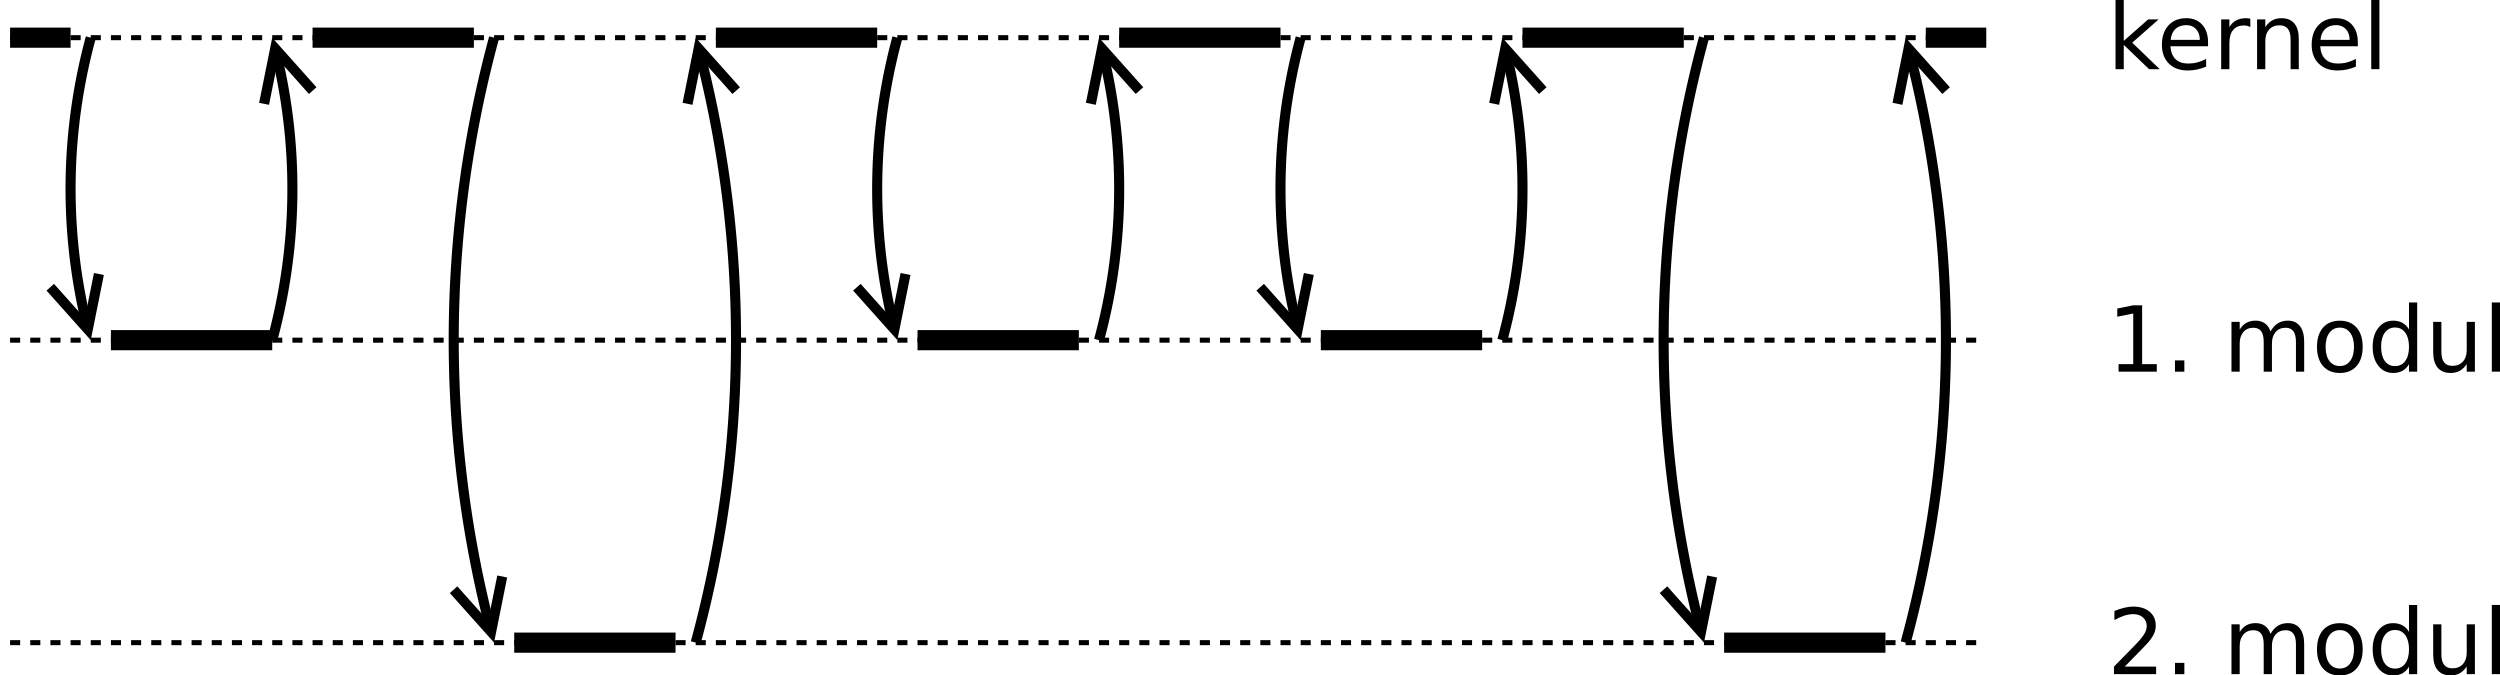 <?xml version="1.0" encoding="UTF-8" standalone="no"?>
<!-- Created with Inkscape (http://www.inkscape.org/) -->
<svg id="svg2" xmlns:rdf="http://www.w3.org/1999/02/22-rdf-syntax-ns#" xmlns="http://www.w3.org/2000/svg" height="238.32" width="882.1" version="1.1" xmlns:cc="http://creativecommons.org/ns#" xmlns:dc="http://purl.org/dc/elements/1.1/" viewBox="221 89 495.902 119.384">
 <path id="line4" d="m223 89.175h392" stroke="#000" stroke-dasharray="2" fill="none"/>
 <g id="text6">
  <path id="path3034" style="" d="m640.64 81.702h1.632v8.105l4.842-4.26h2.073l-5.239 4.621 5.459 5.256h-2.117l-5.018-4.824v4.824h-1.632v-13.723"/>
  <path id="path3036" style="" d="m658.99 90.081v0.794h-7.461c0.071 1.117 0.406 1.97 1.005 2.558 0.606 0.582 1.446 0.873 2.522 0.873 0.623 0 1.226-0.076 1.808-0.229 0.588-0.153 1.17-0.382 1.746-0.688v1.535c-0.582 0.247-1.179 0.435-1.79 0.564-0.611 0.129-1.232 0.194-1.861 0.194-1.576-0-2.825-0.459-3.748-1.376-0.917-0.917-1.376-2.158-1.376-3.722 0-1.617 0.435-2.899 1.305-3.845 0.876-0.952 2.055-1.429 3.537-1.429 1.329 0 2.378 0.429 3.148 1.288 0.776 0.853 1.164 2.014 1.164 3.484m-1.623-0.476c-0.012-0.888-0.262-1.596-0.75-2.126-0.482-0.529-1.123-0.794-1.923-0.794-0.905 0-1.632 0.256-2.178 0.767-0.541 0.512-0.853 1.232-0.935 2.161l5.786-0.009"/>
  <path id="path3038" style="" d="m667.38 87.065c-0.182-0.106-0.382-0.182-0.6-0.229-0.212-0.053-0.447-0.079-0.706-0.079-0.917 0-1.623 0.3-2.117 0.9-0.488 0.594-0.732 1.449-0.732 2.567v5.204h-1.632v-9.878h1.632v1.535c0.341-0.6 0.785-1.044 1.332-1.332 0.547-0.294 1.211-0.441 1.993-0.441 0.112 0 0.235 0.009 0.37 0.026 0.135 0.012 0.285 0.032 0.45 0.062l0.009 1.667"/>
  <path id="path3040" style="" d="m676.99 89.464v5.962h-1.623v-5.909c-0-0.935-0.182-1.635-0.547-2.099-0.365-0.464-0.911-0.697-1.64-0.697-0.876 0-1.567 0.279-2.073 0.838-0.506 0.559-0.758 1.32-0.758 2.284v5.583h-1.632v-9.878h1.632v1.535c0.388-0.594 0.844-1.038 1.367-1.332 0.529-0.294 1.138-0.441 1.826-0.441 1.135 0 1.993 0.353 2.575 1.058 0.582 0.7 0.873 1.732 0.873 3.096"/>
  <path id="path3042" style="" d="m688.7 90.081v0.794h-7.461c0.071 1.117 0.406 1.97 1.005 2.558 0.606 0.582 1.446 0.873 2.522 0.873 0.623 0 1.226-0.076 1.808-0.229 0.588-0.153 1.17-0.382 1.746-0.688v1.535c-0.582 0.247-1.179 0.435-1.79 0.564-0.611 0.129-1.232 0.194-1.861 0.194-1.576-0-2.825-0.459-3.748-1.376-0.917-0.917-1.376-2.158-1.376-3.722 0-1.617 0.435-2.899 1.305-3.845 0.876-0.952 2.055-1.429 3.537-1.429 1.329 0 2.378 0.429 3.148 1.288 0.776 0.853 1.164 2.014 1.164 3.484m-1.623-0.476c-0.012-0.888-0.262-1.596-0.75-2.126-0.482-0.529-1.123-0.794-1.923-0.794-0.905 0-1.632 0.256-2.178 0.767-0.541 0.512-0.853 1.232-0.935 2.161l5.786-0.009"/>
  <path id="path3044" style="" d="m691.36 81.702h1.623v13.723h-1.623v-13.723"/>
 </g>
 <path id="line10" d="m223 149.18h392" stroke="#000" stroke-dasharray="2" fill="none"/>
 <g id="text12">
  <path id="path3048" style="" d="m641.24 153.93h2.91v-10.045l-3.166 0.635v-1.623l3.148-0.635h1.782v11.668h2.91v1.499h-7.585v-1.499"/>
  <path id="path3050" style="" d="m652.43 153.19h1.861v2.24h-1.861v-2.24"/>
  <path id="path3052" style="" d="m671.39 147.44c0.406-0.729 0.891-1.267 1.455-1.614 0.564-0.347 1.229-0.52 1.993-0.52 1.029 0 1.823 0.362 2.381 1.085 0.559 0.717 0.838 1.74 0.838 3.069v5.962h-1.632v-5.909c-0-0.947-0.168-1.649-0.503-2.108-0.335-0.459-0.847-0.688-1.535-0.688-0.841 0-1.505 0.279-1.993 0.838-0.488 0.559-0.732 1.32-0.732 2.284v5.583h-1.632v-5.909c-0-0.953-0.168-1.655-0.503-2.108-0.335-0.459-0.853-0.688-1.552-0.688-0.829 0-1.488 0.282-1.976 0.847-0.488 0.559-0.732 1.317-0.732 2.275v5.583h-1.632v-9.878h1.632v1.535c0.37-0.606 0.814-1.052 1.332-1.341 0.517-0.288 1.132-0.432 1.843-0.432 0.717 0 1.326 0.182 1.826 0.547 0.506 0.365 0.879 0.894 1.12 1.587"/>
  <path id="path3054" style="" d="m685.13 146.69c-0.87 0-1.558 0.341-2.064 1.023-0.506 0.676-0.758 1.605-0.758 2.787 0 1.182 0.25 2.114 0.75 2.796 0.506 0.676 1.196 1.014 2.073 1.014 0.864 0 1.549-0.341 2.055-1.023 0.506-0.682 0.758-1.611 0.758-2.787-0-1.17-0.253-2.096-0.758-2.778-0.506-0.688-1.191-1.032-2.055-1.032m0-1.376c1.411 0 2.519 0.459 3.325 1.376 0.805 0.917 1.208 2.187 1.208 3.81-0 1.617-0.403 2.887-1.208 3.81-0.806 0.917-1.914 1.376-3.325 1.376-1.417 0-2.528-0.459-3.334-1.376-0.8-0.923-1.199-2.193-1.199-3.81 0-1.623 0.4-2.893 1.199-3.81 0.806-0.917 1.917-1.376 3.334-1.376"/>
  <path id="path3056" style="" d="m698.85 147.05v-5.345h1.623v13.723h-1.623v-1.482c-0.341 0.588-0.773 1.026-1.296 1.314-0.517 0.282-1.141 0.423-1.87 0.423-1.194 0-2.167-0.476-2.919-1.429-0.747-0.952-1.12-2.205-1.12-3.757 0-1.552 0.373-2.805 1.12-3.757 0.753-0.952 1.726-1.429 2.919-1.429 0.729 0 1.352 0.144 1.87 0.432 0.523 0.282 0.955 0.717 1.296 1.305m-5.53 3.448c0 1.194 0.244 2.131 0.732 2.813 0.494 0.676 1.17 1.014 2.029 1.014 0.858 0 1.535-0.338 2.029-1.014 0.494-0.682 0.741-1.62 0.741-2.813-0-1.194-0.247-2.128-0.741-2.805-0.494-0.682-1.17-1.023-2.029-1.023-0.858 0-1.535 0.341-2.029 1.023-0.488 0.676-0.732 1.611-0.732 2.805"/>
  <path id="path3058" style="" d="m703.65 151.53v-5.98h1.623v5.918c-0 0.935 0.182 1.637 0.547 2.108 0.365 0.464 0.911 0.697 1.64 0.697 0.876 0 1.567-0.279 2.073-0.838 0.512-0.559 0.767-1.32 0.767-2.284v-5.6h1.623v9.878h-1.623v-1.517c-0.394 0.6-0.853 1.047-1.376 1.341-0.517 0.288-1.12 0.432-1.808 0.432-1.135 0-1.996-0.353-2.584-1.058-0.588-0.706-0.882-1.737-0.882-3.096m4.083-6.218"/>
  <path id="path3060" style="" d="m715.28 141.7h1.623v13.723h-1.623v-13.723"/>
 </g>
 <path id="line16" d="m223 209.18h392" stroke="#000" stroke-dasharray="2" fill="none"/>
 <g id="text18">
  <path id="path3064" style="" d="m642.47 213.93h6.218v1.499h-8.361v-1.499c0.676-0.7 1.596-1.637 2.76-2.813 1.17-1.182 1.905-1.943 2.205-2.284 0.57-0.641 0.967-1.182 1.191-1.623 0.229-0.447 0.344-0.885 0.344-1.314-0-0.7-0.247-1.27-0.741-1.711-0.488-0.441-1.126-0.661-1.914-0.661-0.559 0-1.149 0.097-1.773 0.291-0.617 0.194-1.279 0.488-1.984 0.882v-1.799c0.717-0.288 1.388-0.506 2.011-0.653 0.623-0.147 1.194-0.22 1.711-0.22 1.364 0 2.452 0.341 3.263 1.023 0.811 0.682 1.217 1.593 1.217 2.734-0 0.541-0.103 1.055-0.309 1.543-0.2 0.482-0.567 1.052-1.102 1.711-0.147 0.171-0.614 0.664-1.402 1.482-0.788 0.811-1.899 1.949-3.334 3.413"/>
  <path id="path3066" style="" d="m652.43 213.19h1.861v2.24h-1.861v-2.24"/>
  <path id="path3068" style="" d="m671.39 207.44c0.406-0.729 0.891-1.267 1.455-1.614 0.564-0.347 1.229-0.52 1.993-0.52 1.029 0 1.823 0.362 2.381 1.085 0.559 0.717 0.838 1.74 0.838 3.069v5.962h-1.632v-5.909c-0-0.947-0.168-1.649-0.503-2.108-0.335-0.459-0.847-0.688-1.535-0.688-0.841 0-1.505 0.279-1.993 0.838-0.488 0.559-0.732 1.32-0.732 2.284v5.583h-1.632v-5.909c-0-0.953-0.168-1.655-0.503-2.108-0.335-0.459-0.853-0.688-1.552-0.688-0.829 0-1.488 0.282-1.976 0.847-0.488 0.559-0.732 1.317-0.732 2.275v5.583h-1.632v-9.878h1.632v1.535c0.37-0.606 0.814-1.052 1.332-1.341 0.517-0.288 1.132-0.432 1.843-0.432 0.717 0 1.326 0.182 1.826 0.547 0.506 0.365 0.879 0.894 1.12 1.587"/>
  <path id="path3070" style="" d="m685.13 206.69c-0.87 0-1.558 0.341-2.064 1.023-0.506 0.676-0.758 1.605-0.758 2.787 0 1.182 0.25 2.114 0.75 2.796 0.506 0.676 1.196 1.014 2.073 1.014 0.864 0 1.549-0.341 2.055-1.023 0.506-0.682 0.758-1.611 0.758-2.787-0-1.17-0.253-2.096-0.758-2.778-0.506-0.688-1.191-1.032-2.055-1.032m0-1.376c1.411 0 2.519 0.459 3.325 1.376 0.805 0.917 1.208 2.187 1.208 3.81-0 1.617-0.403 2.887-1.208 3.81-0.806 0.917-1.914 1.376-3.325 1.376-1.417 0-2.528-0.459-3.334-1.376-0.8-0.923-1.199-2.193-1.199-3.81 0-1.623 0.4-2.893 1.199-3.81 0.806-0.917 1.917-1.376 3.334-1.376"/>
  <path id="path3072" style="" d="m698.85 207.05v-5.345h1.623v13.723h-1.623v-1.482c-0.341 0.588-0.773 1.026-1.296 1.314-0.517 0.282-1.141 0.423-1.87 0.423-1.194 0-2.167-0.476-2.919-1.429-0.747-0.952-1.12-2.205-1.12-3.757 0-1.552 0.373-2.805 1.12-3.757 0.753-0.952 1.726-1.429 2.919-1.429 0.729 0 1.352 0.144 1.87 0.432 0.523 0.282 0.955 0.717 1.296 1.305m-5.53 3.448c0 1.194 0.244 2.131 0.732 2.813 0.494 0.676 1.17 1.014 2.029 1.014 0.858 0 1.535-0.338 2.029-1.014 0.494-0.682 0.741-1.62 0.741-2.813-0-1.194-0.247-2.128-0.741-2.805-0.494-0.682-1.17-1.023-2.029-1.023-0.858 0-1.535 0.341-2.029 1.023-0.488 0.676-0.732 1.611-0.732 2.805"/>
  <path id="path3074" style="" d="m703.65 211.53v-5.98h1.623v5.918c-0 0.935 0.182 1.637 0.547 2.108 0.365 0.464 0.911 0.697 1.64 0.697 0.876 0 1.567-0.279 2.073-0.838 0.512-0.559 0.767-1.32 0.767-2.284v-5.6h1.623v9.878h-1.623v-1.517c-0.394 0.6-0.853 1.047-1.376 1.341-0.517 0.288-1.12 0.432-1.808 0.432-1.135 0-1.996-0.353-2.584-1.058-0.588-0.706-0.882-1.737-0.882-3.096m4.083-6.218"/>
  <path id="path3076" style="" d="m715.28 201.7h1.623v13.723h-1.623v-13.723"/>
 </g>
 <path id="line22" d="m223 89.175h12" stroke="#000" stroke-width="4" fill="none"/>
 <path id="line24" d="m243 149.18h32" stroke="#000" stroke-width="4" fill="none"/>
 <path id="line26" d="m283 89.175h32" stroke="#000" stroke-width="4" fill="none"/>
 <path id="line28" d="m323 209.18h32" stroke="#000" stroke-width="4" fill="none"/>
 <path id="line30" d="m363 89.175h32" stroke="#000" stroke-width="4" fill="none"/>
 <path id="line32" d="m403 149.18h32" stroke="#000" stroke-width="4" fill="none"/>
 <path id="line34" d="m443 89.175h32" stroke="#000" stroke-width="4" fill="none"/>
 <path id="line36" d="m483 149.18h32" stroke="#000" stroke-width="4" fill="none"/>
 <path id="line38" d="m523 89.175h32" stroke="#000" stroke-width="4" fill="none"/>
 <path id="line40" d="m563 209.18h32" stroke="#000" stroke-width="4" fill="none"/>
 <path id="line42" d="m603 89.175h12" stroke="#000" stroke-width="4" fill="none"/>
 <g id="g44" stroke="#000" stroke-width="2" fill="none" transform="translate(-1 -10.824)">
  <path id="path46" d="m240 100a114.5 114.5 0 0 0 -1.087 55.665"/>
  <path id="polyline48" d="m231.97 149.5 7.445 8.341 2.205-10.961"/>
 </g>
 <g id="g50" stroke="#000" stroke-width="2" fill="none" transform="translate(-1 -10.824)">
  <path id="path52" d="m276 160a114.5 114.5 0 0 0 1.087 -55.665"/>
  <path id="polyline54" d="m284.03 110.5-7.445-8.341-2.205 10.961"/>
 </g>
 <g id="g56" stroke="#000" stroke-width="2" fill="none" transform="translate(-1 -10.824)">
  <path id="path58" d="m320 100a229 229 0 0 0 -1.129 115.67"/>
  <path id="polyline60" d="m311.97 209.5 7.445 8.341 2.205-10.961"/>
 </g>
 <g id="g62" stroke="#000" stroke-width="2" fill="none" transform="translate(-1 -10.824)">
  <path id="path64" d="m360 220a229 229 0 0 0 1.129 -115.67"/>
  <path id="polyline66" d="m368.03 110.5-7.445-8.341-2.205 10.961"/>
 </g>
 <g id="g68" stroke="#000" stroke-width="2" fill="none" transform="translate(-1 -10.824)">
  <path id="path70" d="m400 100a114.5 114.5 0 0 0 -1.087 55.665"/>
  <path id="polyline72" d="m391.97 149.5 7.445 8.341 2.205-10.961"/>
 </g>
 <g id="g74" stroke="#000" stroke-width="2" fill="none" transform="translate(-1 -10.824)">
  <path id="path76" d="m440 160a114.5 114.5 0 0 0 1.087 -55.665"/>
  <path id="polyline78" d="m448.03 110.5-7.445-8.341-2.205 10.961"/>
 </g>
 <g id="g80" stroke="#000" stroke-width="2" fill="none" transform="translate(-1 -10.824)">
  <path id="path82" d="m480 100a114.5 114.5 0 0 0 -1.087 55.665"/>
  <path id="polyline84" d="m471.97 149.5 7.445 8.341 2.205-10.961"/>
 </g>
 <g id="g86" stroke="#000" stroke-width="2" fill="none" transform="translate(-1 -10.824)">
  <path id="path88" d="m520 160a114.5 114.5 0 0 0 1.087 -55.665"/>
  <path id="polyline90" d="m528.03 110.5-7.445-8.341-2.205 10.961"/>
 </g>
 <g id="g92" stroke="#000" stroke-width="2" fill="none" transform="translate(-1 -10.824)">
  <path id="path94" d="m560 100a229 229 0 0 0 -1.129 115.67"/>
  <path id="polyline96" d="m551.97 209.5 7.445 8.341 2.205-10.961"/>
 </g>
 <g id="g98" stroke="#000" stroke-width="2" fill="none" transform="translate(-1 -10.824)">
  <path id="path100" d="m600 220a229 229 0 0 0 1.129 -115.67"/>
  <path id="polyline102" d="m608.03 110.5-7.445-8.341-2.205 10.961"/>
 </g>
</svg>
